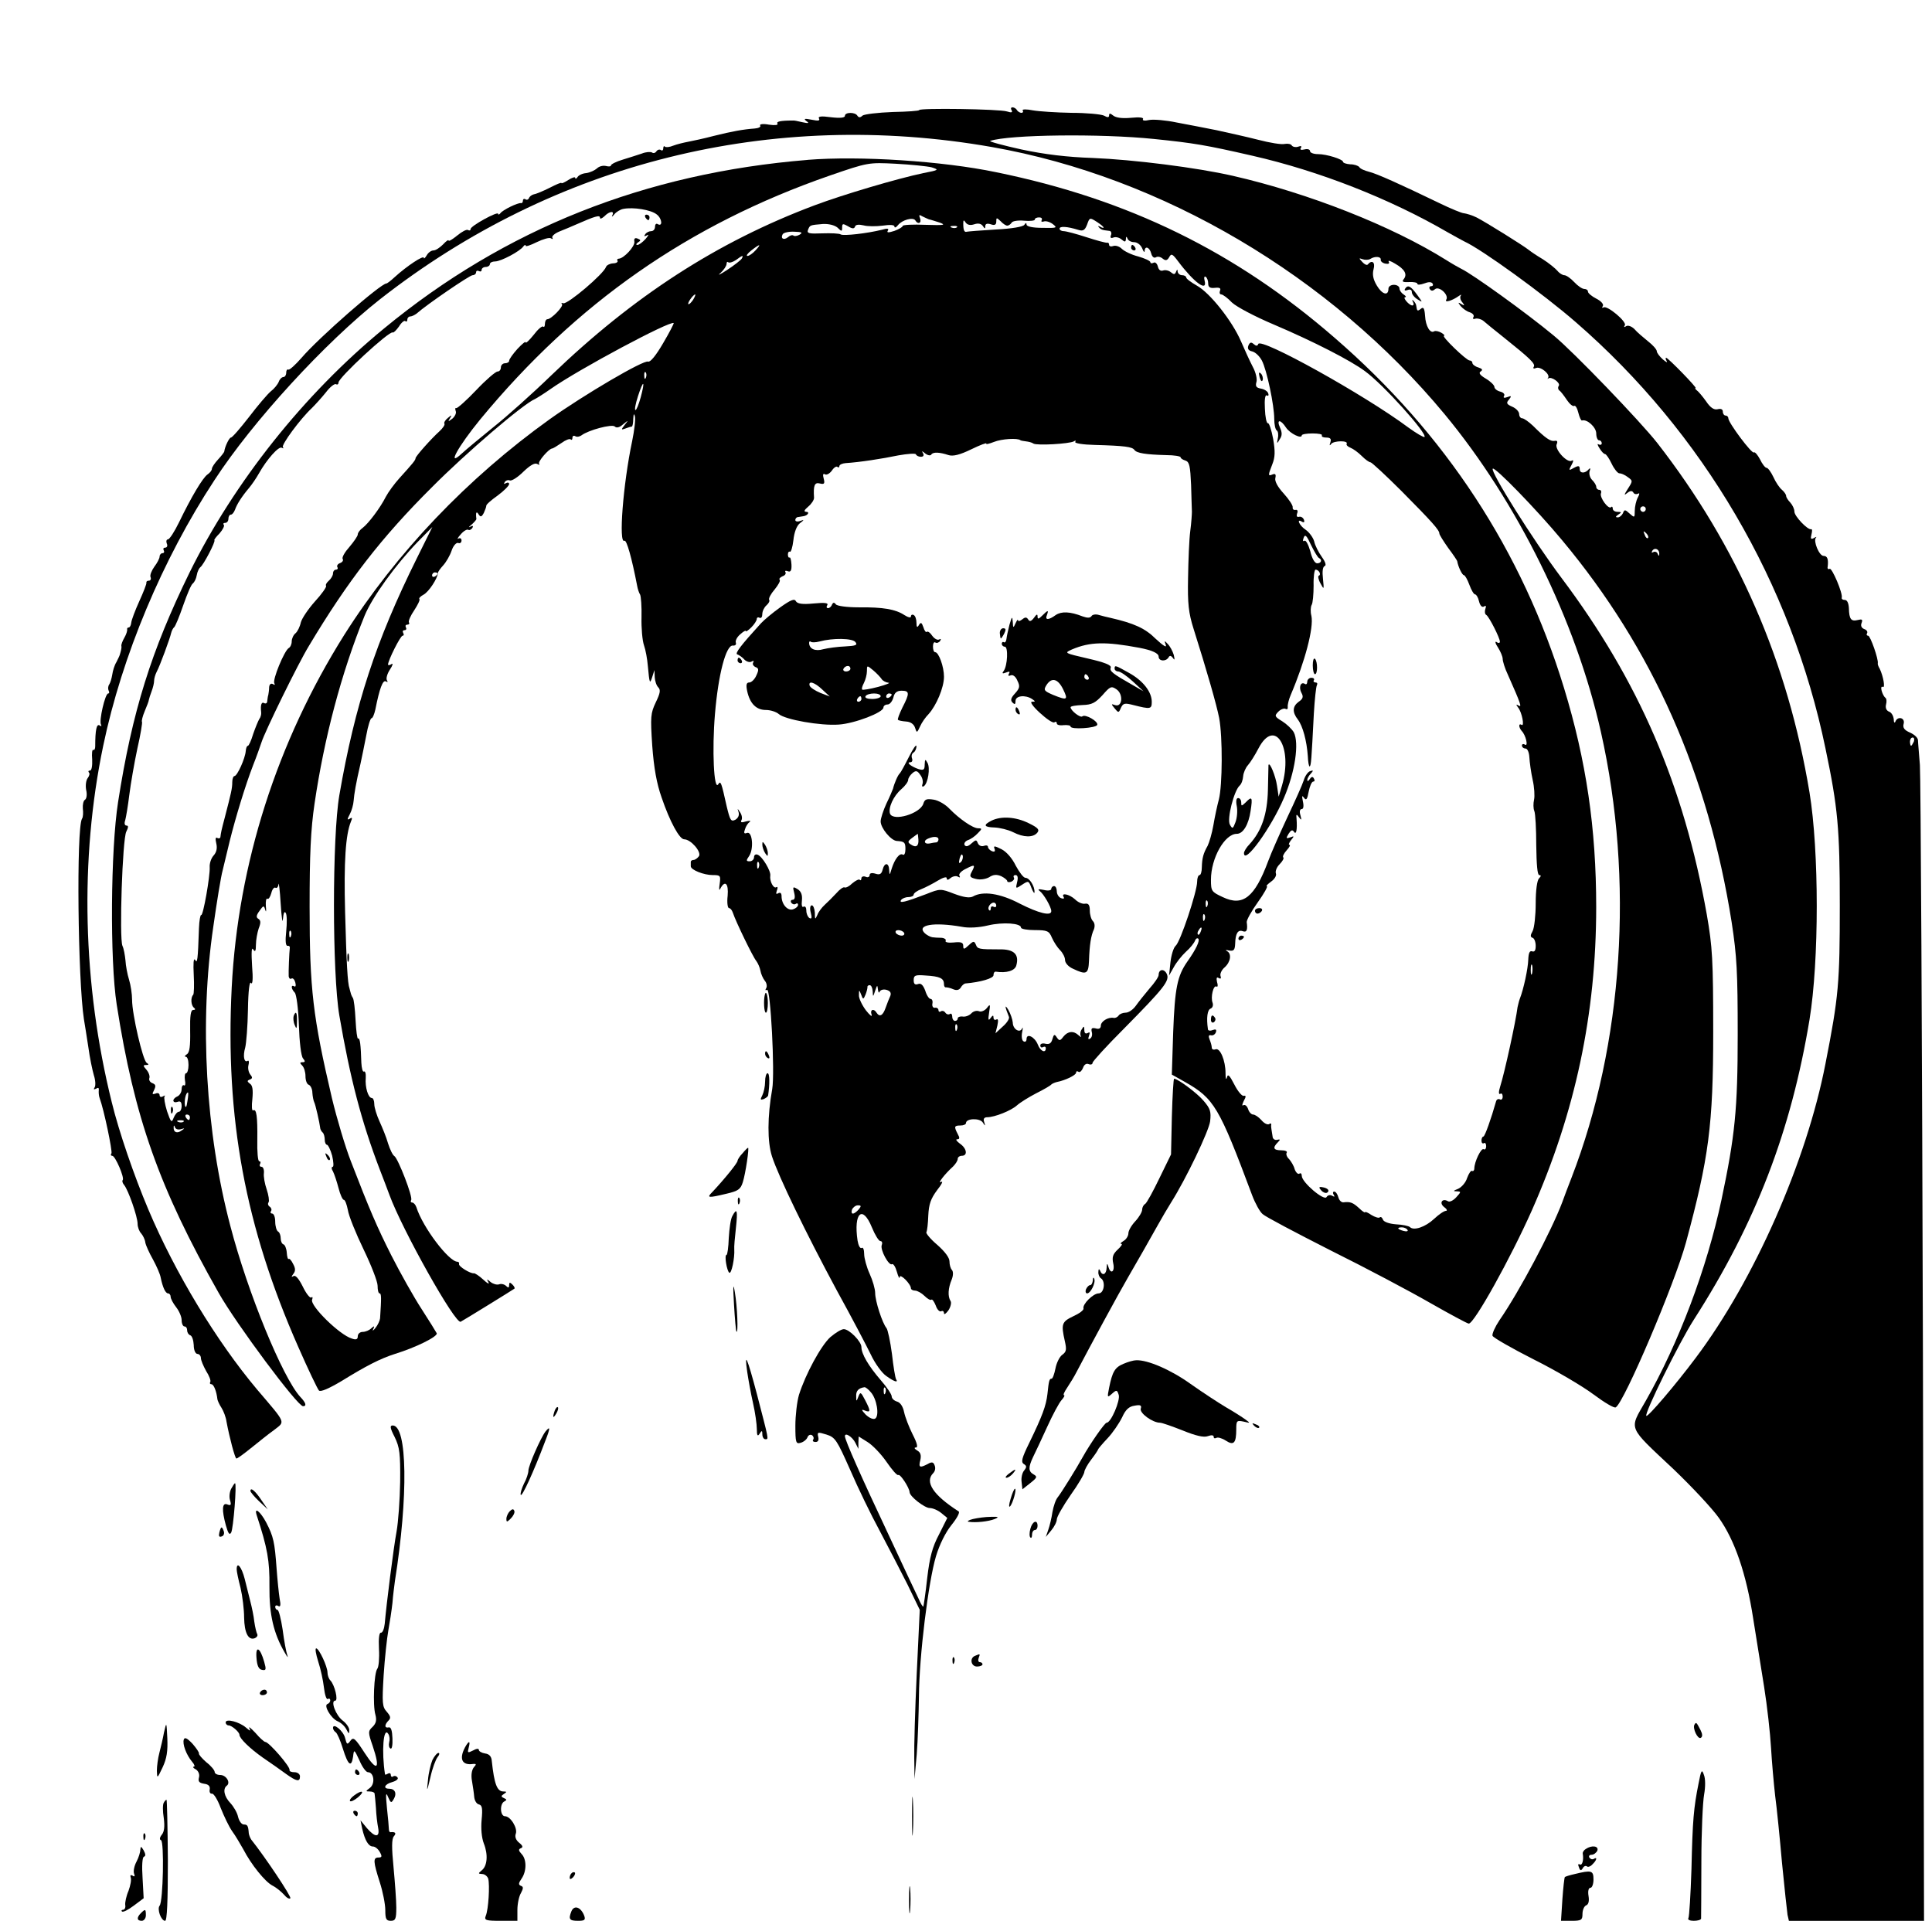 <?xml version="1.0" standalone="no"?>
<!DOCTYPE svg PUBLIC "-//W3C//DTD SVG 20010904//EN"
 "http://www.w3.org/TR/2001/REC-SVG-20010904/DTD/svg10.dtd">
<svg version="1.0" xmlns="http://www.w3.org/2000/svg"
 width="702pt" height="698pt" viewBox="0 0 702 698"
 preserveAspectRatio="xMidYMid meet">

<g transform="translate(0,698) scale(0.1,-0.1)"
fill="#000000" stroke="none">
<path d="M3340 6580 c0 -3 -43 -6 -96 -7 -54 -2 -103 -8 -110 -13 -8 -8 -14
-8 -19 0 -8 13 -45 13 -45 -1 0 -7 -17 -9 -51 -5 -36 5 -48 3 -43 -5 4 -8 -3
-9 -27 -4 -26 5 -30 4 -19 -5 12 -8 8 -9 -15 -4 -16 4 -32 7 -35 6 -45 0 -60
-4 -55 -11 3 -6 -9 -7 -31 -4 -21 4 -35 2 -32 -3 4 -5 -6 -10 -20 -11 -41 -3
-81 -10 -149 -27 -34 -9 -76 -18 -92 -21 -16 -3 -41 -9 -54 -14 -14 -6 -28 -7
-31 -4 -3 4 -6 1 -6 -6 0 -7 -4 -10 -9 -6 -5 3 -12 1 -16 -5 -4 -6 -11 -8 -16
-4 -6 3 -22 2 -37 -4 -15 -5 -46 -15 -69 -22 -24 -7 -43 -17 -43 -21 0 -4 -8
-5 -19 -2 -10 2 -24 -1 -32 -9 -8 -7 -25 -15 -39 -17 -14 -1 -28 -8 -32 -15
-4 -6 -8 -7 -8 -2 0 4 -11 1 -25 -8 -14 -9 -25 -14 -25 -11 0 3 -19 -5 -42
-17 -24 -12 -50 -23 -58 -24 -8 -2 -16 -8 -18 -14 -2 -5 -8 -8 -13 -4 -5 3 -9
0 -9 -5 0 -6 -3 -10 -7 -9 -11 2 -67 -25 -75 -37 -4 -5 -8 -6 -8 -2 0 11 -100
-44 -100 -55 0 -5 -4 -7 -9 -4 -5 4 -23 -6 -40 -20 -17 -14 -31 -22 -31 -18 0
4 -9 -2 -20 -14 -12 -12 -27 -22 -35 -22 -8 0 -19 -8 -24 -17 -6 -10 -11 -15
-11 -10 0 11 -61 -29 -106 -70 -14 -13 -27 -23 -30 -23 -20 0 -245 -196 -309
-271 -22 -25 -43 -44 -47 -42 -5 2 -8 -3 -8 -11 0 -9 -5 -16 -10 -16 -6 0 -14
-8 -17 -17 -4 -10 -17 -26 -29 -35 -12 -10 -47 -51 -79 -93 -32 -41 -61 -75
-66 -75 -6 0 -22 -33 -24 -50 0 -3 -10 -16 -23 -30 -12 -13 -22 -28 -22 -33 0
-6 -7 -15 -16 -21 -18 -13 -59 -82 -103 -173 -17 -35 -35 -63 -41 -63 -5 0 -7
-7 -4 -15 4 -8 1 -15 -6 -15 -6 0 -8 -4 -5 -10 3 -5 1 -10 -4 -10 -6 0 -11 -6
-11 -12 0 -7 -9 -24 -19 -37 -10 -14 -17 -31 -14 -38 3 -7 0 -13 -6 -13 -6 0
-10 -3 -9 -7 1 -5 -11 -35 -26 -68 -15 -33 -28 -68 -29 -77 -1 -10 -5 -18 -9
-18 -4 0 -7 -3 -6 -7 1 -5 -3 -18 -10 -30 -7 -12 -12 -26 -11 -30 1 -4 0 -11
-1 -15 -1 -5 -3 -11 -4 -15 -1 -5 -7 -17 -13 -29 -7 -11 -13 -31 -15 -45 -2
-13 -7 -30 -11 -36 -5 -7 -5 -17 -2 -23 3 -5 2 -10 -2 -10 -11 0 -34 -100 -26
-113 3 -6 1 -7 -5 -3 -11 7 -16 -16 -16 -76 0 -9 -3 -15 -7 -13 -4 3 -6 -13
-4 -35 1 -23 -2 -40 -8 -40 -6 0 -7 -3 -4 -7 4 -3 2 -12 -4 -20 -6 -7 -9 -26
-6 -43 4 -16 2 -32 -4 -36 -6 -3 -9 -18 -8 -32 2 -15 1 -32 -3 -37 -21 -35
-15 -587 7 -729 3 -17 10 -62 16 -101 5 -38 15 -85 20 -102 6 -18 7 -38 3 -44
-5 -8 -3 -9 5 -5 8 5 11 3 10 -5 -1 -8 0 -21 3 -29 16 -43 47 -193 43 -201 -4
-5 -2 -9 3 -9 11 0 45 -80 38 -88 -3 -3 -1 -11 5 -18 15 -18 49 -115 49 -141
0 -12 6 -28 13 -35 6 -7 14 -22 15 -33 2 -11 15 -39 28 -62 13 -24 26 -53 28
-66 7 -34 17 -57 27 -57 5 0 9 -6 9 -12 0 -7 9 -24 20 -38 11 -14 20 -35 20
-47 0 -13 5 -23 10 -23 6 0 10 -6 10 -14 0 -8 5 -16 11 -18 7 -2 12 -18 13
-36 0 -18 6 -32 14 -32 6 0 12 -7 12 -15 0 -8 9 -29 19 -47 11 -17 18 -35 15
-40 -3 -4 -1 -8 4 -8 9 0 19 -27 22 -55 1 -5 7 -19 15 -31 7 -11 16 -34 18
-50 11 -59 31 -134 36 -134 4 0 27 17 53 38 25 20 62 50 83 65 42 33 47 21
-61 148 -147 175 -297 422 -395 654 -52 123 -107 283 -133 390 -106 427 -117
883 -31 1295 68 326 215 677 404 965 139 214 403 501 601 657 635 498 1423
694 2223 554 621 -109 1230 -469 1646 -971 265 -320 477 -750 568 -1155 121
-537 81 -1134 -107 -1620 -12 -30 -27 -71 -34 -90 -39 -103 -154 -321 -228
-428 -16 -24 -27 -49 -25 -56 3 -7 71 -46 150 -86 80 -40 177 -97 217 -127 39
-29 75 -51 81 -47 31 19 214 449 255 599 83 307 99 427 99 765 0 264 -3 309
-23 425 -84 473 -248 852 -529 1226 -102 136 -259 386 -249 396 7 8 159 -148
252 -260 329 -394 531 -850 616 -1388 19 -124 22 -182 22 -409 0 -272 -10
-368 -59 -600 -53 -249 -155 -520 -276 -732 -60 -105 -67 -88 101 -246 66 -63
140 -142 165 -177 58 -81 100 -203 125 -365 11 -69 29 -181 40 -250 11 -69 22
-168 25 -220 3 -52 10 -131 15 -175 6 -44 17 -154 25 -245 9 -91 18 -175 20
-188 l5 -22 246 0 245 0 -4 2062 c-3 1135 -8 2097 -11 2138 -3 41 -7 82 -7 90
0 9 -13 21 -29 28 -21 9 -27 18 -23 32 6 22 -22 29 -30 8 -3 -7 -6 -3 -6 8 -1
12 -8 25 -17 28 -10 4 -14 14 -11 26 3 11 2 22 -3 25 -4 3 -10 14 -13 25 -3
11 -1 17 4 14 10 -6 2 39 -11 66 -5 8 -8 17 -7 20 3 14 -27 100 -35 100 -5 0
-7 4 -4 9 3 5 -1 12 -10 15 -10 4 -14 12 -10 22 5 13 2 15 -14 11 -24 -6 -31
3 -32 43 -1 18 -6 30 -15 30 -7 0 -12 3 -11 8 5 15 -36 111 -44 105 -5 -3 -9
1 -7 8 3 27 -1 39 -15 39 -16 0 -38 54 -28 66 4 4 1 4 -7 -1 -11 -6 -13 -3 -9
13 3 12 3 20 -1 19 -12 -4 -61 47 -61 64 0 10 -7 24 -15 33 -8 8 -15 19 -15
24 0 5 -7 15 -15 22 -9 7 -23 28 -31 46 -9 19 -20 34 -25 34 -5 0 -16 14 -24
31 -9 17 -19 28 -22 25 -7 -7 -93 108 -93 124 0 5 -4 10 -10 10 -5 0 -10 6
-10 14 0 9 -7 12 -19 9 -13 -3 -26 5 -42 29 -13 18 -28 36 -34 40 -5 4 -7 8
-4 8 7 0 -100 110 -107 110 -3 0 -2 -6 2 -12 4 -7 -2 -4 -14 6 -12 11 -22 24
-22 30 0 6 -14 22 -32 36 -17 14 -40 33 -49 44 -10 10 -23 15 -30 11 -7 -5
-10 -4 -5 3 8 13 -64 73 -77 65 -6 -3 -7 -1 -3 5 4 6 -6 18 -24 27 -16 8 -30
20 -30 25 0 6 -6 10 -13 10 -8 0 -24 11 -37 25 -13 14 -29 25 -36 25 -6 0 -18
7 -25 16 -8 9 -31 28 -53 42 -22 13 -44 28 -50 33 -21 17 -161 104 -191 119
-16 8 -37 14 -45 15 -8 0 -49 17 -90 37 -141 68 -227 107 -256 114 -16 4 -32
11 -35 17 -4 5 -18 10 -33 10 -14 1 -26 5 -26 9 0 9 -59 28 -91 28 -16 0 -29
5 -29 11 0 6 -9 9 -20 6 -13 -3 -18 -1 -13 6 4 6 0 8 -10 4 -9 -3 -19 -1 -23
4 -3 6 -15 8 -26 6 -11 -3 -54 4 -96 15 -43 11 -111 26 -152 35 -41 8 -106 21
-145 28 -38 8 -83 12 -99 9 -17 -4 -26 -2 -23 3 4 6 -13 8 -43 5 -32 -3 -55 0
-65 8 -11 9 -15 9 -15 1 0 -8 -5 -9 -19 -1 -11 5 -64 10 -118 10 -54 1 -117 5
-140 9 -24 5 -40 4 -37 0 3 -5 1 -9 -5 -9 -5 0 -13 5 -16 10 -3 6 -11 10 -16
10 -6 0 -7 -5 -3 -11 4 -8 -1 -9 -17 -4 -27 9 -319 13 -319 5z m853 -105 c146
-15 188 -22 358 -61 241 -55 497 -155 709 -278 25 -14 52 -29 60 -33 64 -29
289 -192 406 -294 462 -401 783 -949 907 -1549 45 -215 52 -290 52 -570 0
-281 -4 -331 -52 -575 -69 -356 -259 -787 -472 -1070 -71 -95 -174 -216 -179
-210 -8 8 119 266 173 350 224 349 353 685 420 1090 35 214 35 612 0 825 -79
476 -262 896 -553 1270 -61 78 -306 333 -377 391 -100 83 -295 223 -335 242
-8 4 -33 18 -55 32 -198 124 -500 243 -775 306 -131 30 -361 59 -510 65 -92 3
-175 13 -259 31 -68 15 -119 29 -113 31 69 23 401 27 595 7z m824 -439 c-1 -5
6 -12 17 -14 11 -2 16 0 12 7 -4 6 7 3 23 -7 35 -20 46 -39 31 -57 -7 -9 -2
-11 20 -10 17 1 30 -2 30 -6 0 -5 11 -4 25 1 15 6 26 6 30 0 4 -6 1 -10 -5
-10 -6 0 -8 -5 -5 -10 5 -8 11 -8 19 -1 15 13 52 -21 41 -38 -7 -12 21 -4 45
13 8 6 12 6 8 2 -4 -5 -2 -16 5 -24 10 -13 9 -14 -3 -7 -13 8 -13 6 -2 -8 8
-9 22 -19 33 -22 11 -4 16 -11 13 -17 -4 -6 -1 -9 7 -6 7 2 20 -1 29 -8 8 -7
42 -35 75 -61 95 -76 115 -95 108 -106 -4 -6 0 -8 9 -4 17 6 52 -24 43 -36 -3
-4 -2 -5 1 -2 11 8 45 -16 38 -27 -4 -5 -3 -13 2 -17 5 -3 17 -19 27 -34 10
-15 22 -25 27 -22 4 3 11 -8 15 -25 4 -16 10 -29 13 -28 19 6 52 -25 52 -47 0
-14 5 -25 10 -25 6 0 10 -5 10 -11 0 -5 -5 -7 -11 -4 -6 4 -5 -2 3 -14 7 -12
16 -21 20 -21 4 0 15 -16 24 -35 9 -19 22 -35 28 -35 7 0 21 -6 31 -14 18 -13
18 -14 0 -42 -14 -22 -15 -26 -3 -16 11 9 18 10 23 2 3 -6 11 -7 17 -4 6 4 6
-1 -1 -14 -6 -11 -11 -33 -11 -48 0 -26 -1 -26 -19 -10 -16 15 -19 15 -24 1
-4 -8 -12 -15 -19 -15 -9 0 -8 3 2 10 13 8 12 10 -2 10 -10 0 -18 5 -18 12 0
6 -3 9 -6 5 -10 -9 -42 35 -37 50 3 7 0 13 -6 13 -6 0 -11 5 -11 11 0 6 -7 17
-15 25 -8 8 -12 22 -9 32 4 10 2 13 -3 7 -13 -16 -33 -16 -33 0 0 13 -4 14
-21 5 -19 -11 -20 -10 -9 10 8 15 8 20 1 16 -16 -10 -62 40 -55 59 5 11 2 15
-7 13 -15 -3 -34 10 -79 55 -16 15 -33 27 -39 27 -6 0 -11 7 -11 15 0 9 -11
21 -25 27 -21 9 -23 14 -12 26 10 13 9 15 -6 9 -11 -4 -16 -3 -12 4 4 6 -2 13
-14 16 -12 3 -21 11 -21 17 0 6 -14 20 -31 30 -22 13 -27 21 -19 26 9 6 6 10
-9 15 -11 3 -21 11 -21 16 0 5 -4 9 -10 9 -12 0 -105 90 -93 90 4 0 0 5 -10
11 -9 5 -21 8 -26 5 -14 -9 -31 18 -33 57 -2 27 -6 33 -15 25 -13 -10 -14 -9
-17 11 0 5 -5 13 -10 18 -5 5 -6 3 -2 -4 4 -7 3 -13 -2 -13 -12 0 -37 30 -26
30 5 0 2 5 -6 10 -8 5 -15 15 -15 22 0 7 -9 13 -20 13 -11 0 -20 -6 -20 -14 0
-28 -23 -21 -42 11 -14 23 -17 41 -12 60 7 25 -6 35 -21 17 -3 -4 -12 0 -20 9
-13 14 -13 15 1 10 9 -3 21 -3 28 1 17 11 40 9 38 -3z m963 -906 c0 -5 -4 -10
-10 -10 -5 0 -10 5 -10 10 0 6 5 10 10 10 6 0 10 -4 10 -10z m8 -105 c-3 -3
-9 2 -12 12 -6 14 -5 15 5 6 7 -7 10 -15 7 -18z m41 -58 c0 -9 -2 -8 -6 1 -2
6 -10 9 -15 6 -7 -4 -8 -2 -4 5 9 13 26 5 25 -12z m925 -682 c-4 -8 -8 -15
-10 -15 -2 0 -4 7 -4 15 0 8 4 15 10 15 5 0 7 -7 4 -15z"/>
<path d="M5105 5930 c-3 -6 1 -7 9 -4 10 4 16 1 16 -8 0 -7 9 -19 21 -26 19
-12 19 -12 -2 17 -24 33 -34 37 -44 21z"/>
<path d="M2935 6399 c-590 -48 -1100 -250 -1540 -613 -290 -238 -544 -558
-706 -886 -139 -284 -209 -506 -260 -835 -27 -172 -30 -574 -5 -735 64 -411
154 -666 371 -1049 64 -113 286 -411 306 -411 14 0 11 12 -10 34 -64 70 -191
379 -254 621 -90 341 -113 741 -62 1087 13 92 28 184 34 205 5 21 17 70 26
108 21 84 56 200 85 275 12 30 25 67 30 82 12 39 134 288 172 350 141 236 264
395 448 578 122 123 332 303 374 320 6 3 32 19 56 36 104 73 436 250 448 240
1 -2 -16 -35 -39 -74 -25 -43 -46 -69 -54 -66 -16 7 -232 -120 -357 -209 -300
-215 -559 -487 -747 -784 -245 -390 -386 -832 -409 -1281 -24 -475 49 -870
242 -1307 36 -82 70 -153 75 -158 6 -6 36 7 83 35 89 55 140 81 193 98 75 23
156 63 152 75 -3 6 -28 46 -55 88 -28 43 -77 130 -110 195 -51 101 -80 168
-147 342 -20 51 -51 155 -69 230 -69 295 -81 394 -81 695 0 188 4 281 18 375
35 238 97 474 182 683 28 68 113 185 192 267 l54 55 -57 -115 c-148 -299 -224
-530 -281 -860 -26 -151 -26 -647 0 -800 39 -227 80 -385 147 -560 12 -30 27
-71 35 -92 47 -128 240 -472 259 -461 15 8 190 116 195 120 3 2 -1 9 -7 15 -9
9 -12 9 -12 -2 0 -10 -3 -11 -11 -3 -6 6 -18 9 -25 6 -8 -3 -22 1 -31 8 -14
12 -16 12 -8 -1 4 -8 -4 -4 -19 10 -15 14 -31 24 -34 23 -12 -2 -57 25 -54 34
1 4 -1 8 -6 8 -31 0 -126 125 -149 198 -3 9 -10 17 -15 17 -5 0 -7 4 -4 9 7
11 -47 150 -61 160 -6 3 -16 24 -23 46 -6 22 -21 58 -31 80 -10 22 -19 50 -19
63 0 12 -4 22 -9 22 -13 0 -25 39 -22 73 1 16 -2 26 -7 23 -4 -2 -8 12 -9 32
-2 65 -5 92 -12 88 -3 -2 -7 28 -9 67 -2 39 -6 76 -10 81 -4 6 -7 14 -8 19 -1
4 -3 10 -4 15 -7 18 -11 91 -16 277 -5 185 2 282 21 329 6 14 5 17 -4 11 -10
-6 -10 -3 0 16 7 13 13 35 14 49 2 25 8 62 25 135 5 22 14 68 21 103 6 34 15
62 19 62 4 0 10 14 14 32 15 76 27 108 38 102 7 -4 8 -3 4 4 -4 6 1 24 11 39
10 15 12 24 6 20 -7 -5 -13 -5 -13 -2 0 15 45 105 53 105 5 0 5 5 2 10 -3 6
-1 10 5 10 6 0 8 5 5 10 -3 6 -1 10 5 10 6 0 9 4 6 8 -3 5 6 25 19 44 13 20
22 38 19 41 -3 3 4 10 15 16 19 10 51 59 52 78 0 5 9 17 19 28 11 12 25 36 31
54 6 18 17 30 24 28 6 -3 12 1 12 9 0 7 -5 10 -11 7 -6 -4 -3 3 8 15 10 12 22
19 27 17 4 -3 11 0 15 6 5 8 2 10 -7 5 -8 -4 -6 -1 4 7 10 9 18 18 18 21 -3
24 0 30 8 17 7 -11 11 -10 19 5 5 11 9 22 9 26 -1 4 17 20 41 37 23 17 42 36
42 42 0 5 -5 7 -12 3 -7 -4 -8 -3 -4 4 4 6 12 9 19 6 7 -2 29 12 49 32 24 23
41 33 50 28 7 -4 10 -4 7 0 -7 7 36 56 47 56 3 0 18 9 34 20 15 11 30 17 34
13 3 -3 6 -1 6 6 0 7 5 9 10 6 6 -4 16 -2 23 3 25 19 111 42 121 32 6 -6 17
-4 30 8 20 16 20 16 6 -2 -14 -18 -13 -19 3 -13 10 4 21 7 23 7 2 0 5 12 5 28
1 18 3 21 6 9 3 -10 -2 -51 -10 -90 -33 -156 -50 -376 -28 -362 8 4 27 -64 46
-163 2 -12 7 -27 11 -33 3 -6 6 -43 5 -82 -1 -39 3 -85 9 -102 6 -17 12 -50
14 -75 6 -64 7 -68 16 -40 l8 25 1 -26 c1 -14 6 -30 13 -37 9 -9 7 -21 -9 -54
-19 -40 -20 -52 -13 -158 6 -81 16 -137 34 -188 30 -88 65 -152 82 -152 24 0
63 -45 54 -61 -5 -7 -14 -14 -20 -14 -5 0 -10 -3 -10 -7 0 -5 0 -12 0 -16 0
-13 47 -32 80 -32 28 0 29 -2 25 -32 -3 -19 -2 -26 2 -18 17 33 31 20 27 -25
-3 -25 0 -45 5 -45 5 0 11 -8 14 -17 10 -31 73 -161 85 -175 6 -8 13 -24 15
-35 2 -12 9 -28 16 -37 7 -8 9 -21 5 -27 -4 -7 -3 -9 3 -6 13 8 29 -301 19
-360 -18 -101 -18 -192 -1 -245 24 -74 125 -282 236 -488 53 -96 108 -201 123
-232 15 -32 40 -67 56 -78 29 -21 45 -26 36 -12 -3 5 -10 46 -15 92 -6 45 -15
88 -20 94 -15 18 -41 98 -41 127 0 15 -9 46 -20 70 -11 24 -20 57 -20 72 0 16
-4 26 -9 22 -6 -3 -12 9 -15 27 -15 101 18 131 52 48 11 -27 25 -50 31 -50 6
0 8 -7 5 -14 -7 -17 26 -77 37 -70 5 3 13 -10 18 -28 5 -18 10 -27 10 -19 1
15 41 -25 41 -41 0 -4 7 -8 15 -8 8 0 24 -9 34 -19 11 -11 22 -17 25 -14 3 3
10 -6 16 -21 5 -15 14 -24 20 -21 5 3 10 0 10 -7 0 -7 7 -2 16 10 8 12 12 28
8 34 -11 17 -9 47 4 78 6 15 6 29 1 35 -5 5 -9 19 -9 31 0 14 -17 36 -44 60
-25 21 -42 42 -40 46 3 5 6 32 7 61 2 41 9 61 32 92 17 21 23 35 15 30 -16 -9
12 28 43 56 9 9 17 21 17 28 0 6 7 11 15 11 22 0 18 27 -7 44 -12 9 -17 16
-10 16 9 0 10 5 2 19 -14 27 -13 31 10 31 11 0 20 4 20 9 0 17 50 19 61 2 9
-14 10 -14 5 2 -4 11 0 17 11 17 27 0 87 24 108 43 11 10 43 30 70 44 28 14
52 28 55 32 3 3 12 7 20 9 31 6 70 25 70 34 0 5 4 7 9 3 5 -3 12 4 16 14 4 12
12 18 21 14 7 -3 14 -1 14 5 0 5 51 61 113 123 148 150 169 176 156 201 -10
19 -29 16 -29 -5 0 -7 -15 -29 -33 -49 -17 -20 -40 -49 -50 -63 -10 -14 -26
-25 -37 -25 -10 0 -22 -5 -25 -10 -4 -6 -12 -10 -18 -9 -21 4 -47 -13 -47 -28
0 -10 -7 -14 -19 -10 -14 3 -17 0 -14 -13 3 -10 0 -21 -6 -24 -7 -5 -8 -1 -4
10 4 12 3 15 -5 10 -8 -4 -12 0 -12 11 0 15 -2 15 -9 3 -6 -8 -7 -19 -4 -25 3
-5 0 -4 -8 3 -18 17 -39 15 -55 -5 -12 -16 -15 -16 -24 -3 -8 13 -11 12 -16
-6 -4 -15 -11 -20 -25 -17 -11 3 -19 0 -19 -6 0 -7 5 -9 10 -6 6 3 10 1 10 -4
0 -20 -20 -11 -29 13 -11 28 -41 43 -41 20 0 -8 -5 -12 -11 -8 -6 3 -8 18 -5
33 3 14 3 21 0 14 -8 -19 -34 -3 -34 21 -1 11 -8 32 -16 46 -14 23 -13 12 2
-25 3 -6 -7 -22 -22 -35 l-27 -25 7 28 c4 19 3 26 -4 22 -5 -3 -10 0 -10 7 0
10 -3 9 -11 -2 -8 -11 -9 -6 -5 20 5 31 4 33 -8 17 -7 -9 -20 -15 -28 -12 -9
4 -22 0 -29 -8 -8 -8 -22 -13 -32 -11 -9 1 -17 -2 -17 -7 0 -5 -4 -9 -10 -9
-5 0 -10 7 -10 16 0 8 -4 13 -9 9 -5 -3 -12 -1 -16 5 -4 6 -11 8 -16 5 -5 -4
-9 -1 -9 4 0 6 -6 10 -12 9 -7 -2 -12 5 -10 15 2 9 -1 17 -7 17 -5 0 -14 13
-19 30 -8 21 -16 28 -26 24 -11 -4 -16 0 -16 14 0 18 6 20 44 17 51 -3 66 -10
66 -31 0 -8 3 -13 8 -12 4 0 15 -2 26 -7 12 -5 21 -3 27 6 4 8 12 14 16 15 58
5 103 19 103 30 0 8 3 13 8 13 39 -6 70 3 75 23 11 40 -9 59 -61 58 -75 0 -80
1 -86 17 -6 14 -9 14 -26 -2 -17 -16 -20 -16 -20 -2 0 12 -8 15 -35 12 -19 -2
-32 1 -29 6 3 5 -4 10 -15 11 -12 0 -27 1 -33 2 -7 1 -19 7 -27 14 -33 31 31
42 134 24 24 -5 62 -3 95 5 55 13 120 8 120 -8 0 -5 23 -9 50 -9 45 0 52 -3
62 -27 7 -16 20 -36 30 -46 10 -10 18 -26 18 -36 0 -10 12 -24 28 -31 50 -24
57 -20 59 29 2 57 7 91 18 114 4 11 3 23 -4 30 -6 6 -11 23 -11 38 0 20 -5 27
-17 25 -10 -2 -26 5 -37 16 -21 19 -52 25 -41 8 3 -6 -1 -7 -9 -4 -9 3 -16 15
-16 25 0 10 -4 19 -10 19 -5 0 -10 -5 -10 -10 0 -6 -12 -8 -27 -4 -19 4 -24 3
-15 -4 14 -10 42 -58 42 -73 0 -19 -45 -8 -114 27 -72 38 -135 47 -171 26 -12
-6 -33 -3 -68 10 -49 19 -51 19 -101 -1 -76 -29 -100 -35 -92 -22 4 6 16 11
27 11 10 0 19 4 19 9 0 5 12 14 28 20 15 6 42 20 60 31 18 11 32 15 32 9 0 -8
5 -8 15 1 8 6 20 8 26 4 7 -4 9 -3 5 4 -3 6 7 17 24 25 33 17 35 15 20 -13 -8
-15 -5 -19 16 -24 15 -4 35 -1 48 6 15 10 27 11 44 4 12 -6 22 -14 22 -18 0
-4 7 -5 15 -2 8 4 12 10 9 15 -3 5 0 9 6 9 8 0 10 -9 6 -25 -6 -25 -6 -26 18
-10 23 15 24 15 34 -12 6 -15 11 -22 11 -15 1 21 -18 52 -33 52 -7 0 -22 20
-35 44 -13 27 -34 51 -52 60 -26 13 -30 13 -25 1 3 -9 0 -12 -10 -8 -7 3 -14
10 -14 15 0 6 -7 7 -15 4 -9 -3 -18 1 -22 10 -5 13 -7 13 -23 -1 -12 -11 -20
-13 -25 -6 -3 6 2 14 12 18 10 3 26 14 36 25 16 16 16 18 1 18 -19 0 -68 34
-104 71 -14 15 -39 30 -57 33 -26 4 -33 2 -38 -15 -12 -36 -109 -65 -121 -36
-7 21 12 64 41 89 14 12 25 27 25 34 0 6 7 17 15 24 13 11 18 10 29 -6 8 -10
11 -25 8 -33 -3 -8 -1 -12 5 -8 15 10 24 67 13 85 -8 15 -9 13 -10 -6 0 -20
-4 -22 -22 -17 -27 9 -47 25 -30 25 6 0 9 6 6 14 -3 8 -1 17 5 21 6 3 11 14
11 23 0 9 -12 -8 -27 -38 -15 -30 -30 -57 -33 -60 -7 -5 -21 -38 -25 -56 -2
-5 -12 -30 -24 -54 -11 -24 -21 -54 -21 -65 0 -24 37 -69 58 -71 29 -2 32 -5
32 -30 0 -14 -4 -23 -9 -20 -12 8 -30 -16 -41 -51 -7 -24 -8 -25 -9 -5 -1 28
-17 29 -24 1 -4 -16 -11 -19 -26 -14 -13 4 -21 2 -21 -5 0 -7 -7 -10 -15 -6
-8 3 -15 0 -15 -6 0 -6 -3 -9 -6 -5 -3 3 -15 -3 -27 -13 -11 -11 -23 -17 -28
-15 -4 3 -18 -7 -30 -21 -13 -14 -32 -33 -42 -42 -11 -10 -23 -26 -27 -37 -8
-18 -9 -17 -9 8 -1 15 -6 27 -11 27 -6 0 -8 -11 -4 -26 5 -19 4 -25 -5 -20 -6
4 -11 16 -11 27 0 11 -4 17 -10 14 -6 -4 -8 6 -6 23 2 20 -3 33 -16 41 -17 10
-18 9 -12 -14 4 -16 2 -25 -6 -25 -6 0 -8 -5 -5 -10 4 -6 11 -8 16 -5 5 4 9 2
9 -3 0 -6 -8 -13 -17 -16 -20 -8 -43 17 -43 47 0 11 -4 15 -12 11 -8 -5 -9 -2
-5 10 4 9 3 15 -2 12 -10 -7 -25 22 -22 42 3 16 -29 70 -46 76 -7 3 -13 -1
-13 -9 0 -8 -7 -15 -16 -15 -13 0 -13 3 -2 19 18 26 12 92 -8 84 -10 -4 -12 0
-7 13 3 11 11 23 17 27 6 5 0 5 -13 2 -16 -5 -21 -4 -17 4 4 6 2 19 -4 28 -11
17 -11 17 -6 1 3 -11 -2 -21 -12 -27 -16 -8 -19 -2 -31 47 -20 90 -22 96 -31
82 -16 -26 -23 126 -12 255 12 144 40 251 65 249 9 -1 13 4 11 10 -3 7 4 21
16 31 11 10 20 15 20 12 0 -4 9 2 20 13 11 11 20 25 20 31 0 5 5 7 10 4 6 -3
10 3 10 13 0 11 7 25 15 32 8 7 13 16 10 20 -3 5 6 22 20 38 13 16 22 32 18
35 -3 4 2 9 11 13 9 3 13 10 10 15 -3 5 1 6 9 3 10 -4 14 3 13 24 -1 17 -4 28
-7 26 -3 -2 -6 3 -6 11 0 8 4 12 7 10 4 -3 10 16 13 42 3 29 12 52 23 61 17
13 17 14 2 9 -10 -4 -18 -2 -18 3 0 6 5 11 10 11 6 1 14 2 19 3 16 2 25 16 10
16 -9 1 -7 6 8 19 12 10 21 24 21 32 -3 45 2 57 21 52 16 -4 19 -1 14 18 -4
14 -2 20 5 15 6 -3 17 3 25 14 7 11 17 17 20 13 4 -3 7 -2 7 3 0 5 10 10 23
11 50 3 134 16 191 28 34 6 63 8 64 4 2 -5 10 -9 18 -9 10 0 12 5 8 13 -6 9
-4 9 8 -1 9 -7 19 -9 22 -4 6 10 30 9 63 -2 16 -5 41 1 82 21 33 16 57 25 55
21 -3 -4 10 -1 28 6 27 11 86 15 96 6 1 -1 10 -3 20 -4 9 -1 22 -4 27 -8 13
-8 131 -1 147 8 6 4 9 3 5 -2 -3 -5 28 -10 71 -11 110 -3 136 -7 144 -18 8
-12 42 -17 116 -19 28 0 52 -4 52 -8 0 -4 8 -9 18 -12 14 -5 17 -20 20 -88 1
-46 3 -90 3 -98 0 -8 -2 -40 -6 -70 -4 -30 -7 -107 -8 -170 -2 -94 2 -128 20
-185 49 -155 83 -274 93 -324 13 -70 12 -245 -1 -296 -6 -22 -15 -64 -20 -94
-5 -29 -15 -63 -21 -75 -16 -28 -20 -45 -21 -78 0 -16 -4 -28 -8 -28 -5 0 -9
-11 -9 -24 0 -36 -61 -219 -78 -233 -8 -7 -16 -34 -19 -60 l-5 -48 17 30 c9
17 29 42 44 56 16 14 30 32 33 40 3 8 8 11 12 8 7 -7 -8 -39 -40 -84 -36 -52
-45 -95 -51 -255 l-5 -155 48 -27 c106 -60 124 -91 244 -412 11 -29 28 -60 38
-68 9 -9 121 -68 247 -132 127 -63 289 -149 362 -191 72 -41 135 -75 140 -75
20 0 152 238 229 411 158 357 234 714 234 1103 0 285 -36 531 -117 796 -152
498 -431 924 -833 1272 -360 313 -750 504 -1230 602 -196 41 -497 60 -685 45z
m450 -27 c28 -9 27 -10 -30 -21 -95 -20 -291 -78 -395 -117 -354 -133 -658
-330 -957 -618 -67 -65 -162 -150 -210 -188 -48 -39 -100 -82 -115 -96 -57
-53 -14 25 67 124 349 423 757 708 1270 886 139 48 141 48 240 43 55 -3 114
-9 130 -13z m-999 -171 c20 -15 23 -47 3 -35 -5 3 -9 -2 -9 -10 0 -9 -6 -16
-14 -16 -8 0 -18 -5 -22 -12 -5 -7 -3 -8 7 -3 8 5 5 -1 -5 -13 -11 -12 -24
-22 -30 -22 -6 0 -5 4 2 9 11 7 11 9 -1 14 -10 4 -14 0 -12 -11 3 -17 -39 -62
-57 -62 -5 0 -7 -4 -4 -8 2 -4 -5 -9 -17 -9 -12 -1 -23 -7 -25 -13 -9 -26
-139 -136 -155 -132 -7 2 -9 1 -5 -3 7 -8 -39 -55 -53 -55 -5 0 -9 -8 -9 -17
0 -9 -3 -13 -6 -10 -4 4 -20 -10 -35 -30 -16 -20 -29 -32 -29 -27 0 5 -13 -6
-30 -24 -16 -18 -30 -37 -30 -43 0 -5 -7 -9 -15 -9 -8 0 -15 -7 -15 -15 0 -8
-5 -15 -12 -15 -7 0 -42 -30 -77 -67 -36 -38 -69 -67 -73 -66 -4 2 -5 -3 -2
-11 3 -7 -3 -19 -12 -27 -16 -12 -17 -12 -9 1 8 13 6 13 -8 1 -9 -7 -15 -17
-12 -21 2 -4 -6 -16 -18 -27 -30 -27 -87 -91 -87 -98 0 -7 -11 -20 -59 -73
-18 -20 -40 -50 -49 -67 -20 -40 -63 -97 -84 -113 -10 -7 -18 -18 -18 -24 0
-6 -14 -26 -30 -45 -17 -19 -28 -38 -25 -44 4 -5 -1 -12 -9 -15 -9 -3 -13 -10
-10 -15 3 -5 0 -9 -5 -9 -6 0 -11 -6 -11 -14 0 -7 -7 -19 -15 -26 -8 -7 -13
-15 -10 -19 2 -4 -16 -30 -41 -57 -24 -27 -47 -61 -51 -76 -3 -15 -12 -33 -19
-39 -8 -6 -14 -20 -14 -30 0 -10 -5 -21 -11 -24 -16 -10 -60 -116 -52 -128 3
-6 1 -7 -5 -3 -7 4 -13 0 -14 -11 0 -10 -2 -22 -3 -28 -2 -5 -3 -16 -4 -23 0
-7 -5 -10 -11 -7 -10 6 -14 -7 -11 -33 1 -8 -2 -19 -7 -25 -4 -7 -14 -31 -22
-54 -7 -24 -16 -43 -19 -43 -4 0 -7 -8 -8 -19 -2 -27 -31 -91 -41 -91 -4 0 -8
-10 -8 -22 0 -23 -4 -39 -27 -128 -13 -49 -14 -55 -16 -71 0 -5 -6 -7 -11 -4
-7 4 -8 -3 -4 -20 4 -17 1 -32 -10 -44 -9 -10 -15 -29 -14 -42 2 -31 -24 -179
-31 -174 -3 1 -7 -20 -8 -48 -4 -119 -6 -129 -14 -115 -6 8 -7 -14 -5 -54 2
-37 1 -70 -2 -73 -10 -10 -8 -39 3 -47 6 -5 5 -8 -3 -8 -9 0 -12 -21 -11 -76
1 -55 -2 -79 -12 -85 -8 -5 -9 -9 -4 -9 6 0 10 -13 10 -30 0 -16 -4 -30 -9
-30 -4 0 -6 -11 -4 -25 3 -13 1 -22 -3 -19 -5 3 -9 -4 -9 -14 0 -11 -7 -22
-15 -26 -8 -3 -15 -10 -15 -15 0 -6 7 -8 15 -5 10 4 15 0 15 -15 0 -12 -5 -21
-10 -21 -6 0 -14 -10 -19 -22 -7 -19 -10 -17 -24 24 -8 26 -12 50 -9 54 4 4 1
4 -6 0 -6 -4 -12 -2 -12 4 0 7 -7 10 -15 6 -12 -4 -13 -2 -5 13 7 15 6 20 -6
25 -9 3 -14 12 -11 19 2 6 -2 20 -11 30 -12 14 -13 17 -1 17 10 0 11 2 2 8
-14 9 -53 176 -53 229 0 21 -5 54 -11 73 -6 19 -12 51 -13 70 -2 19 -6 43 -11
53 -12 28 0 389 14 415 8 16 8 22 1 22 -7 0 -9 8 -5 19 3 11 10 52 15 93 5 40
18 115 29 167 12 52 19 96 17 98 -2 3 2 20 10 39 8 19 15 37 15 41 1 5 5 18
10 31 5 13 9 30 9 38 0 8 4 22 9 32 12 22 49 123 53 142 2 8 7 18 11 21 4 3
19 39 33 80 14 40 29 76 35 79 5 4 12 17 14 30 2 13 9 26 13 29 11 7 57 95 51
98 -2 1 6 12 19 25 12 14 19 28 15 31 -3 4 -1 7 5 7 7 0 12 7 12 15 0 8 4 15
9 15 5 0 11 8 15 18 7 20 24 47 51 79 11 13 27 37 36 53 28 50 72 100 83 93 6
-3 8 -3 4 2 -7 8 64 104 105 142 12 12 35 37 51 57 15 20 32 33 37 30 5 -3 9
0 9 6 0 18 185 189 197 182 3 -2 13 8 23 22 9 15 20 23 23 19 4 -3 7 -1 7 5 0
7 5 12 10 12 6 0 16 5 23 10 41 36 194 140 204 140 7 0 13 5 13 11 0 5 5 7 10
4 6 -3 10 -1 10 4 0 6 7 11 15 11 8 0 15 5 15 10 0 6 9 10 19 10 21 0 91 37
103 55 4 5 8 7 8 2 0 -4 18 2 40 13 23 11 46 18 52 14 6 -4 8 -3 5 2 -3 6 9
16 26 23 18 7 46 19 62 26 66 29 85 35 85 24 0 -6 7 -3 16 5 18 19 38 21 29 4
-4 -7 0 -6 7 3 7 9 22 18 33 20 36 7 100 -3 121 -20z m989 -18 c6 -1 24 -7 40
-12 24 -9 14 -10 -52 -8 -46 2 -83 0 -83 -4 0 -4 -14 -12 -30 -18 -22 -7 -29
-7 -24 1 5 8 -2 9 -22 3 -52 -13 -139 -23 -149 -17 -5 4 -36 5 -67 4 -49 -2
-57 0 -52 13 7 17 6 17 54 21 21 1 42 -4 53 -13 15 -15 17 -15 17 1 0 14 3 14
21 4 16 -10 23 -10 26 -1 2 7 14 8 31 4 14 -4 45 -4 69 -1 27 4 43 3 43 -3 0
-6 6 -4 13 5 15 19 55 30 63 17 9 -16 24 -10 17 8 -5 12 -3 14 8 7 8 -4 19 -9
24 -11z m285 -23 c5 0 12 5 16 11 3 6 24 9 45 7 22 -2 39 0 39 4 0 5 7 8 16 8
8 0 12 -4 9 -10 -3 -5 0 -7 7 -5 8 3 22 -1 33 -9 18 -14 16 -15 -37 -14 -36 0
-58 5 -58 12 0 7 -3 7 -8 -1 -5 -7 -45 -14 -104 -17 -53 -3 -100 -7 -105 -8
-9 -3 -13 5 -13 30 0 13 2 14 9 3 6 -8 16 -11 31 -6 15 5 25 2 31 -6 7 -11 9
-11 9 -1 0 9 7 11 20 7 14 -5 20 -2 20 10 0 15 1 15 16 1 8 -9 19 -16 24 -16z
m350 -7 c0 -2 -6 -1 -12 3 -8 4 -10 3 -5 -2 8 -9 12 -10 38 -13 6 0 9 -8 6
-15 -4 -10 -1 -13 9 -9 8 3 21 0 29 -7 12 -10 15 -10 16 1 0 10 2 11 6 2 2 -7
13 -13 24 -13 11 0 24 -10 29 -22 5 -13 9 -17 9 -10 1 20 18 14 24 -9 3 -12
10 -18 17 -14 6 4 17 2 25 -5 10 -8 16 -7 23 5 8 15 12 13 33 -15 57 -76 107
-113 96 -70 -3 11 -1 18 4 14 5 -3 9 -14 9 -24 0 -13 6 -18 24 -16 17 2 23 -1
19 -10 -3 -8 -1 -14 5 -14 5 0 23 -13 38 -29 17 -16 83 -51 154 -81 141 -60
278 -130 330 -169 66 -48 227 -227 216 -239 -3 -2 -29 13 -58 34 -161 120
-538 329 -546 304 -3 -8 -8 -8 -17 0 -9 8 -14 6 -19 -6 -4 -11 0 -18 14 -21
12 -3 27 -18 35 -33 18 -34 45 -163 45 -212 0 -20 4 -39 9 -42 5 -3 7 -16 4
-29 -4 -20 -3 -21 7 -3 9 13 9 24 1 42 -14 31 2 31 22 0 15 -22 57 -42 57 -28
0 4 18 7 39 7 22 0 37 -3 34 -7 -2 -5 5 -8 16 -8 15 0 19 -5 15 -17 -4 -12 -3
-14 3 -6 9 12 64 13 56 0 -2 -4 4 -10 14 -14 10 -4 28 -17 41 -30 13 -13 27
-23 32 -23 4 0 55 -47 112 -104 111 -112 138 -142 138 -155 0 -4 15 -28 32
-52 18 -24 33 -46 33 -49 3 -19 18 -50 24 -50 4 0 13 -16 20 -35 7 -19 16 -35
21 -35 4 0 11 -11 14 -25 4 -16 11 -23 18 -19 7 5 9 2 5 -9 -3 -9 -2 -19 4
-22 10 -7 49 -83 49 -97 0 -5 -6 -6 -12 -1 -7 4 -5 -5 5 -20 9 -14 17 -33 17
-41 0 -9 8 -35 19 -58 48 -108 51 -119 39 -112 -10 6 -10 4 -2 -7 14 -17 24
-70 13 -63 -12 7 -11 -9 0 -22 15 -15 25 -58 12 -50 -6 4 -11 2 -11 -3 0 -6 6
-11 13 -11 7 0 13 -14 14 -32 1 -18 6 -55 12 -82 6 -26 8 -59 5 -72 -3 -13 -3
-32 1 -41 4 -10 7 -66 7 -125 1 -70 4 -108 11 -108 7 0 7 -4 -1 -12 -7 -7 -12
-43 -12 -91 0 -43 -5 -88 -11 -100 -9 -16 -9 -22 0 -25 6 -2 11 -15 11 -29 0
-17 -4 -23 -13 -20 -9 3 -13 -6 -14 -30 -1 -33 -17 -108 -31 -143 -3 -8 -6
-22 -8 -30 -6 -50 -47 -238 -63 -288 -6 -19 -6 -30 0 -27 5 4 9 -1 9 -10 0 -9
-5 -13 -10 -10 -6 3 -12 0 -14 -7 -18 -64 -41 -128 -46 -128 -4 0 -7 -7 -7
-15 0 -8 4 -12 9 -9 4 3 8 -2 8 -11 0 -9 -4 -14 -9 -11 -9 6 -34 -46 -34 -70
0 -7 -4 -11 -8 -9 -4 3 -12 -9 -18 -25 -5 -17 -20 -34 -33 -40 -18 -7 -19 -9
-5 -9 17 -1 16 -2 -2 -22 -11 -12 -24 -18 -30 -14 -20 12 -33 -6 -14 -21 10
-7 13 -14 7 -14 -7 0 -26 -13 -43 -29 -32 -30 -74 -44 -88 -30 -4 4 -27 9 -50
10 -26 2 -45 9 -48 17 -3 8 -8 12 -12 8 -3 -3 -17 1 -30 9 -13 9 -23 13 -23
10 0 -3 -10 3 -22 15 -22 20 -32 24 -56 21 -8 -1 -16 7 -19 18 -3 12 -10 21
-15 21 -5 0 -6 -5 -2 -12 5 -7 3 -8 -6 -3 -7 4 -16 2 -20 -5 -9 -15 -90 54
-90 77 0 8 -4 12 -9 8 -5 -3 -13 5 -17 17 -3 12 -13 28 -20 36 -8 7 -12 18 -9
23 4 5 -5 9 -19 9 -29 0 -33 9 -13 29 10 10 9 12 -3 9 -8 -2 -16 4 -16 12 -1
8 -3 20 -4 25 -1 6 -2 14 -1 18 1 5 -3 6 -8 2 -6 -3 -18 3 -28 15 -10 11 -23
20 -30 20 -6 0 -15 9 -18 20 -4 11 -11 17 -17 14 -6 -4 -5 2 1 15 9 16 9 21 0
19 -6 -2 -22 17 -34 41 -18 35 -24 40 -27 25 -3 -10 -5 -3 -5 16 0 47 -20 93
-36 87 -8 -3 -14 0 -14 6 0 7 -4 20 -8 30 -5 12 -3 17 5 15 7 -2 15 3 18 11 3
10 0 12 -12 8 -9 -4 -17 -2 -17 3 -6 42 -2 71 10 75 7 3 10 12 7 21 -8 20 3
66 14 59 5 -3 6 5 2 17 -3 14 -1 19 6 14 7 -4 10 -2 7 7 -3 7 3 22 15 32 22
20 26 50 8 59 -7 4 -4 5 8 2 17 -3 21 2 22 25 1 37 10 52 28 45 14 -5 18 5 14
33 -1 7 17 40 40 72 23 32 38 59 33 59 -4 0 3 7 15 16 13 9 21 22 18 30 -3 8
3 23 13 33 11 11 17 22 14 25 -4 3 2 15 12 26 10 11 15 20 10 20 -4 0 -1 8 6
17 12 15 12 16 -3 10 -15 -5 -16 -4 -6 13 9 14 14 16 20 7 8 -12 12 9 9 48 -2
17 0 18 9 5 9 -12 10 -11 5 8 -4 13 -2 22 5 22 6 0 8 11 4 28 -4 20 -3 23 4
13 8 -11 12 -6 17 22 4 20 11 37 17 37 5 0 6 5 2 11 -4 8 -9 7 -15 -2 -5 -8
-9 -9 -9 -3 0 5 6 16 13 23 10 11 9 13 -2 9 -8 -2 -19 -17 -24 -34 -5 -16 -32
-76 -59 -133 -27 -58 -59 -130 -70 -160 -49 -132 -92 -166 -165 -131 -41 19
-43 22 -43 63 0 79 50 167 94 167 23 0 43 34 50 83 8 51 5 55 -18 31 -15 -14
-16 -14 -16 0 0 9 -5 16 -11 16 -7 0 -9 -11 -5 -30 3 -17 1 -42 -5 -58 -9 -24
-11 -25 -20 -9 -12 20 15 124 35 142 7 6 12 21 13 34 1 13 9 31 17 40 9 10 26
37 39 62 59 112 126 4 85 -136 l-12 -40 -6 40 c-5 35 -27 89 -31 75 0 -3 -1
-43 -2 -90 -2 -89 -23 -150 -67 -198 -11 -11 -20 -26 -20 -32 0 -45 99 92 145
200 41 95 56 200 36 239 -7 12 -26 30 -42 40 -28 17 -29 20 -14 35 9 9 21 13
26 10 6 -3 9 0 8 7 -1 8 4 28 11 44 52 122 84 244 75 287 -4 15 -3 33 1 40 4
6 7 38 7 70 -1 32 3 58 7 58 12 0 22 -18 12 -22 -4 -1 -2 -14 6 -28 13 -24 13
-23 9 17 -3 26 -1 43 6 46 7 2 3 15 -10 33 -12 17 -25 42 -28 57 -4 14 -18 33
-31 42 -23 15 -35 43 -13 29 7 -4 10 -1 7 7 -3 8 -11 13 -18 11 -8 -2 -10 3
-7 12 4 9 1 15 -6 13 -7 -1 -11 3 -10 10 1 6 -13 28 -33 50 -22 24 -33 45 -30
56 3 13 0 17 -10 13 -17 -7 -17 -4 -1 37 10 25 11 46 3 92 -6 33 -15 59 -19
57 -5 -1 -10 23 -11 53 -2 33 1 52 7 48 5 -3 8 0 5 8 -3 8 -15 15 -27 17 -16
3 -20 8 -16 23 4 10 -2 36 -13 56 -11 21 -30 63 -43 93 -32 74 -112 175 -160
202 -21 12 -39 25 -39 30 0 4 -7 8 -15 8 -8 0 -15 6 -16 13 0 9 -2 9 -6 -1 -4
-10 -8 -10 -19 -1 -7 6 -20 9 -28 6 -9 -3 -16 2 -19 15 -3 11 -10 17 -16 13
-6 -3 -11 -2 -11 2 0 5 -20 14 -44 21 -24 6 -51 19 -60 28 -9 9 -23 13 -31 10
-8 -3 -15 -1 -15 4 0 6 -3 9 -7 8 -5 -1 -38 8 -75 20 -37 12 -74 22 -83 22 -8
0 -15 4 -15 9 0 10 28 8 67 -4 18 -6 25 -2 33 19 9 26 10 26 35 10 14 -9 25
-18 25 -21z m-533 1 c-3 -3 -12 -4 -19 -1 -8 3 -5 6 6 6 11 1 17 -2 13 -5z
m-572 -27 c-9 -5 -19 -6 -22 -3 -4 3 -12 1 -20 -6 -15 -12 -28 -5 -19 11 4 6
23 10 42 9 28 -1 32 -3 19 -11z m-160 -57 c-10 -11 -23 -20 -29 -20 -6 0 0 9
14 20 32 25 38 25 15 0z m-50 -30 c-3 -5 -27 -24 -53 -41 -26 -17 -37 -22 -24
-11 12 11 22 26 22 33 0 7 3 9 6 6 4 -3 16 0 28 8 24 18 29 19 21 5z m-177
-150 c-7 -10 -14 -17 -17 -15 -4 4 18 35 25 35 2 0 -1 -9 -8 -20z m-171 -282
c-3 -8 -6 -5 -6 6 -1 11 2 17 5 13 3 -3 4 -12 1 -19z m-19 -72 c-7 -25 -15
-46 -19 -46 -4 0 0 22 9 50 20 62 27 59 10 -4z m2465 -584 c12 -6 8 -19 -7
-19 -9 0 -19 18 -25 44 -7 24 -16 41 -21 38 -6 -4 -7 1 -3 11 5 14 11 8 27
-27 12 -24 24 -45 29 -47z m-3203 -56 c0 -3 -4 -8 -10 -11 -5 -3 -10 -1 -10 4
0 6 5 11 10 11 6 0 10 -2 10 -4z m1747 -966 c2 -24 -8 -32 -27 -19 -13 8 -12
12 4 24 11 8 20 15 21 15 0 0 1 -9 2 -20z m73 0 c0 -5 -3 -10 -7 -11 -5 0 -16
-2 -25 -4 -20 -4 -24 11 -5 18 21 9 37 7 37 -3z m82 -82 c-8 -8 -9 -4 -5 13 4
13 8 18 11 10 2 -7 -1 -18 -6 -23z m-735 -20 c-3 -8 -6 -5 -6 6 -1 11 2 17 5
13 3 -3 4 -12 1 -19z m-1729 -188 c2 21 5 30 10 23 5 -7 5 -37 2 -67 -4 -36
-2 -54 5 -53 5 1 9 -2 8 -8 -2 -15 -5 -88 -4 -103 1 -7 5 -11 10 -8 5 3 11 -3
14 -14 3 -11 1 -18 -4 -14 -13 7 -11 -10 2 -23 6 -6 13 -58 15 -118 2 -61 8
-113 15 -121 9 -11 8 -14 -2 -14 -10 0 -10 -3 -1 -12 7 -7 12 -24 12 -39 0
-15 5 -29 12 -31 7 -3 13 -16 13 -29 1 -14 4 -29 7 -35 4 -7 19 -72 22 -96 1
-3 4 -10 9 -14 4 -4 7 -16 7 -26 0 -10 4 -18 8 -18 4 0 13 -18 19 -40 5 -22 6
-40 2 -40 -5 0 -5 -8 1 -17 5 -10 14 -37 20 -60 6 -24 15 -43 19 -43 5 0 11
-17 15 -37 3 -21 29 -85 57 -143 28 -58 51 -117 51 -132 0 -16 3 -28 7 -28 7
0 7 -15 2 -91 -1 -8 -8 -24 -17 -35 -8 -10 -12 -12 -8 -4 6 12 4 13 -7 3 -7
-7 -21 -13 -31 -13 -10 0 -18 -7 -18 -16 0 -11 -6 -14 -22 -8 -44 13 -152 119
-144 141 3 8 2 12 -3 8 -5 -3 -19 15 -31 40 -14 28 -26 42 -33 38 -9 -5 -9 -3
-1 8 8 10 8 20 -1 36 -6 13 -14 21 -16 18 -3 -2 -6 8 -7 23 -1 15 -7 29 -12
30 -6 2 -10 12 -10 22 0 10 -4 22 -10 25 -5 3 -10 19 -10 36 0 16 -5 29 -11
29 -5 0 -8 4 -4 9 3 5 1 12 -5 16 -6 4 -8 11 -4 16 3 5 0 26 -7 47 -7 20 -12
47 -10 60 1 12 -3 22 -9 22 -6 0 -8 5 -5 10 3 6 2 10 -3 10 -5 0 -8 35 -7 78
1 85 -3 114 -15 107 -5 -3 -6 16 -3 41 3 33 1 50 -9 56 -10 8 -11 11 0 15 10
4 10 8 1 19 -6 8 -9 23 -6 34 3 11 1 18 -3 15 -13 -8 -18 17 -9 48 4 16 9 78
10 138 1 70 6 105 11 97 6 -8 8 15 4 62 -3 49 -2 70 4 60 7 -11 10 -7 10 17 0
17 5 44 10 59 8 20 8 29 -1 35 -9 5 -8 13 4 29 14 20 16 21 21 3 3 -10 4 -4 2
14 -1 18 1 30 6 27 4 -3 10 7 14 21 3 13 10 22 15 19 5 -3 10 3 11 13 1 10 5
-22 8 -72 3 -49 7 -74 8 -55z m3359 48 c-3 -8 -6 -5 -6 6 -1 11 2 17 5 13 3
-3 4 -12 1 -19z m-767 1 c0 -5 -4 -7 -10 -4 -5 3 -10 1 -10 -6 0 -7 -3 -10 -6
-6 -8 7 4 27 17 27 5 0 9 -5 9 -11z m757 -51 c-3 -8 -6 -5 -6 6 -1 11 2 17 5
13 3 -3 4 -12 1 -19z m-14 -43 c-3 -9 -8 -14 -10 -11 -3 3 -2 9 2 15 9 16 15
13 8 -4z m-3306 -17 c-3 -8 -6 -5 -6 6 -1 11 2 17 5 13 3 -3 4 -12 1 -19z
m2228 12 c3 -5 -1 -10 -9 -10 -8 0 -18 5 -21 10 -3 6 1 10 9 10 8 0 18 -4 21
-10z m2282 -147 c-3 -10 -5 -4 -5 12 0 17 2 24 5 18 2 -7 2 -21 0 -30z m-2396
-65 c1 -22 1 -22 9 2 7 21 8 22 10 5 1 -11 4 -15 6 -9 3 7 14 10 25 7 14 -4
18 -11 14 -22 -4 -9 -12 -28 -17 -43 -10 -29 -22 -35 -33 -18 -10 17 -25 11
-18 -7 3 -10 -6 -3 -21 16 -14 19 -26 44 -25 55 0 20 1 20 8 2 7 -19 8 -19 16
0 4 10 7 22 7 27 -1 4 3 7 8 7 6 0 10 -10 11 -22z m306 -140 c-3 -8 -6 -5 -6
6 -1 11 2 17 5 13 3 -3 4 -12 1 -19z m-2796 -260 c-3 -21 -6 -26 -9 -15 -3 17
3 47 11 47 2 0 1 -15 -2 -32z m9 -58 c0 -5 -2 -10 -4 -10 -3 0 -8 5 -11 10 -3
6 -1 10 4 10 6 0 11 -4 11 -10z m-23 -16 c-3 -3 -12 -4 -19 -1 -8 3 -5 6 6 6
11 1 17 -2 13 -5z m-9 -27 c14 4 14 3 2 -5 -16 -12 -30 -7 -29 11 0 9 2 9 5 0
3 -7 13 -9 22 -6z m2462 -292 c-7 -8 -16 -15 -21 -15 -5 0 -6 7 -3 15 4 8 13
15 21 15 13 0 13 -3 3 -15z m1994 -74 c4 -5 -3 -7 -14 -4 -23 6 -26 13 -6 13
8 0 17 -4 20 -9z"/>
<path d="M2345 6190 c3 -5 8 -10 11 -10 2 0 4 5 4 10 0 6 -5 10 -11 10 -5 0
-7 -4 -4 -10z"/>
<path d="M621 2944 c0 -11 3 -14 6 -6 3 7 2 16 -1 19 -3 4 -6 -2 -5 -13z"/>
<path d="M4110 6080 c0 -5 5 -10 11 -10 5 0 7 5 4 10 -3 6 -8 10 -11 10 -2 0
-4 -4 -4 -10z"/>
<path d="M4577 5609 c4 -13 8 -18 11 -10 2 7 -1 18 -6 23 -8 8 -9 4 -5 -13z"/>
<path d="M4770 4562 c0 -18 4 -32 8 -32 10 0 10 46 0 56 -5 4 -8 -7 -8 -24z"/>
<path d="M4750 4503 c0 -8 -4 -12 -9 -8 -15 9 -23 -13 -12 -33 8 -14 5 -22
-10 -32 -23 -17 -24 -38 -3 -65 18 -24 32 -77 36 -132 1 -23 4 -40 7 -38 5 5
6 18 15 193 3 51 8 97 11 102 3 6 1 10 -5 10 -6 0 -9 4 -6 8 3 5 -1 9 -9 9 -8
0 -15 -7 -15 -14z"/>
<path d="M4560 3670 c0 -5 4 -10 9 -10 6 0 13 5 16 10 3 6 -1 10 -9 10 -9 0
-16 -4 -16 -10z"/>
<path d="M4500 3569 c0 -5 5 -7 10 -4 6 3 10 8 10 11 0 2 -4 4 -10 4 -5 0 -10
-5 -10 -11z"/>
<path d="M4400 3274 c0 -8 5 -12 10 -9 6 4 8 11 5 16 -9 14 -15 11 -15 -7z"/>
<path d="M4801 2654 c6 -7 16 -11 21 -8 11 7 3 17 -18 20 -12 2 -13 -1 -3 -12z"/>
<path d="M1067 3288 c-2 -7 -1 -22 4 -33 6 -16 8 -14 8 13 1 33 -4 41 -12 20z"/>
<path d="M1186 2777 c3 -10 9 -15 12 -12 3 3 0 11 -7 18 -10 9 -11 8 -5 -6z"/>
<path d="M2835 4773 c-28 -20 -59 -46 -70 -58 -73 -80 -96 -110 -86 -113 6 -2
18 -10 26 -19 8 -8 20 -11 26 -7 7 4 9 3 6 -3 -4 -6 0 -13 8 -17 12 -4 13 -10
3 -31 -6 -14 -18 -25 -25 -25 -11 0 -13 -8 -8 -32 10 -45 33 -68 68 -68 17 0
38 -7 47 -15 23 -20 151 -43 218 -38 58 4 162 44 162 62 0 6 7 11 15 11 8 0
17 11 21 25 4 18 13 25 30 25 29 0 30 -9 3 -61 -11 -23 -19 -43 -16 -45 2 -2
15 -5 30 -6 16 -1 28 -10 32 -23 6 -19 7 -19 18 5 6 14 20 34 31 45 28 31 56
96 56 136 0 36 -19 89 -32 89 -5 0 -8 9 -8 21 0 11 4 18 9 14 5 -3 13 0 17 6
4 7 3 9 -4 5 -6 -3 -17 3 -25 14 -7 11 -16 17 -19 14 -4 -3 -9 4 -13 17 -6 17
-9 19 -16 8 -6 -11 -9 -9 -9 8 0 12 -4 25 -10 28 -5 3 -10 1 -10 -5 0 -6 -10
-4 -24 5 -32 21 -77 29 -166 28 -43 0 -79 5 -83 11 -6 8 -10 7 -14 -1 -2 -7
-9 -13 -14 -13 -6 0 -7 5 -3 11 5 8 -9 10 -50 6 -41 -4 -58 -1 -64 8 -5 11
-19 5 -57 -22z m273 -126 c9 -11 2 -14 -37 -16 -27 -1 -63 -6 -79 -10 -30 -9
-52 1 -52 23 0 5 3 7 6 4 3 -3 17 -3 32 1 48 13 119 12 130 -2z m-18 -97 c0
-5 -7 -10 -16 -10 -8 0 -12 5 -9 10 3 6 10 10 16 10 5 0 9 -4 9 -10z m113 -37
c4 -7 16 -13 25 -14 9 0 -7 -7 -37 -15 -30 -8 -56 -12 -58 -10 -3 2 0 13 6 24
6 12 11 31 11 43 0 22 0 22 23 3 12 -10 26 -25 30 -31z m-215 -39 l27 -25 -34
13 c-19 8 -36 19 -39 26 -6 20 18 13 46 -14z m212 -24 c0 -5 -14 -10 -31 -10
-17 0 -28 4 -24 10 3 6 17 10 31 10 13 0 24 -4 24 -10z m40 6 c0 -3 -4 -8 -10
-11 -5 -3 -10 -1 -10 4 0 6 5 11 10 11 6 0 10 -2 10 -4z m-110 -16 c0 -5 -5
-10 -11 -10 -5 0 -7 5 -4 10 3 6 8 10 11 10 2 0 4 -4 4 -10z"/>
<path d="M3787 4743 c-13 -13 -17 -14 -17 -3 0 10 -4 8 -13 -5 -10 -13 -16
-15 -21 -6 -6 9 -11 9 -22 0 -8 -6 -14 -8 -15 -3 0 5 -4 0 -9 -11 -8 -18 -9
-18 -10 5 -2 22 -3 20 -12 -10 -5 -19 -10 -43 -11 -52 -1 -9 -5 -14 -9 -12 -4
3 -8 0 -8 -5 0 -6 5 -11 11 -11 13 0 10 -69 -4 -88 -7 -9 -5 -11 8 -6 13 5 16
4 11 -4 -4 -7 -2 -10 7 -6 8 3 18 -5 24 -20 10 -20 8 -27 -9 -46 -15 -16 -17
-25 -9 -33 8 -8 11 -7 11 6 0 19 35 23 60 7 13 -9 13 -10 0 -10 -9 0 3 -17 28
-40 24 -22 47 -38 53 -35 5 4 9 2 9 -4 0 -5 11 -8 25 -6 14 1 25 -1 25 -5 0
-12 93 -6 97 6 4 13 -44 40 -54 31 -7 -7 -43 21 -43 33 0 4 19 7 43 8 35 1 47
8 73 36 28 32 32 34 51 21 26 -18 21 -67 -6 -57 -14 5 -14 4 -1 -12 14 -17 15
-17 23 2 8 17 14 18 45 10 63 -16 67 -15 67 12 0 36 -32 77 -83 105 -50 28
-52 29 -52 15 0 -5 6 -10 13 -10 8 0 31 -16 53 -36 l39 -36 -40 23 c-72 41
-84 50 -79 63 3 9 -22 19 -83 33 -86 20 -87 20 -58 33 66 28 122 29 245 6 47
-9 70 -20 70 -32 0 -17 26 -19 36 -3 4 8 9 7 16 -2 6 -10 7 -6 3 11 -4 14 -14
32 -22 40 -12 13 -13 13 -7 -4 4 -11 -10 -2 -36 22 -39 39 -79 57 -166 77 -11
2 -29 7 -40 10 -12 4 -25 2 -28 -4 -5 -7 -15 -7 -32 -1 -46 18 -77 19 -98 5
-26 -19 -40 -19 -32 0 7 19 4 19 -17 -2z m168 -223 c3 -5 1 -10 -4 -10 -6 0
-11 5 -11 10 0 6 2 10 4 10 3 0 8 -4 11 -10z m-92 -45 c19 -39 15 -41 -37 -20
-32 14 -35 17 -24 35 19 30 42 24 61 -15z"/>
<path d="M3633 4678 c1 -10 2 -18 4 -18 1 0 7 8 12 18 7 14 6 19 -4 19 -7 0
-13 -9 -12 -19z"/>
<path d="M2680 4580 c0 -5 5 -10 11 -10 5 0 7 5 4 10 -3 6 -8 10 -11 10 -2 0
-4 -4 -4 -10z"/>
<path d="M3690 4401 c0 -6 4 -13 10 -16 6 -3 7 1 4 9 -7 18 -14 21 -14 7z"/>
<path d="M3603 3998 c-32 -16 -28 -24 11 -25 19 -1 49 -8 67 -17 39 -20 73
-20 88 -2 9 11 3 18 -32 35 -47 23 -99 26 -134 9z"/>
<path d="M2770 3910 c0 -8 5 -22 10 -30 9 -13 10 -13 10 0 0 8 -5 22 -10 30
-9 13 -10 13 -10 0z"/>
<path d="M1262 3500 c0 -14 2 -19 5 -12 2 6 2 18 0 25 -3 6 -5 1 -5 -13z"/>
<path d="M2779 3365 c-5 -20 -3 -65 4 -65 4 0 7 16 7 35 0 29 -7 48 -11 30z"/>
<path d="M2780 3151 c0 -6 4 -13 10 -16 6 -3 7 1 4 9 -7 18 -14 21 -14 7z"/>
<path d="M2780 3049 c0 -17 -5 -39 -10 -49 -8 -16 -8 -18 5 -14 8 4 15 9 16
13 6 40 6 81 -2 81 -5 0 -9 -14 -9 -31z"/>
<path d="M4258 2923 l-3 -138 -42 -86 c-23 -48 -46 -90 -52 -94 -6 -3 -11 -13
-11 -21 0 -8 -11 -27 -25 -42 -14 -15 -25 -34 -25 -44 0 -9 -8 -22 -17 -27
-10 -6 -14 -11 -9 -11 6 0 0 -9 -13 -21 -17 -16 -21 -27 -16 -50 7 -31 -10
-42 -18 -11 -4 13 -5 11 -6 -5 -1 -25 -16 -31 -24 -10 -3 7 -6 6 -6 -5 -1 -9
4 -20 9 -23 18 -11 12 -55 -8 -55 -20 0 -60 -40 -55 -55 1 -6 -15 -18 -37 -28
-42 -20 -45 -28 -31 -90 7 -31 6 -39 -9 -50 -10 -7 -21 -29 -25 -50 -4 -20
-10 -37 -14 -37 -8 0 -10 -6 -15 -55 -5 -44 -19 -81 -66 -178 -27 -55 -31 -70
-20 -77 11 -7 11 -11 1 -24 -7 -8 -11 -27 -9 -41 l3 -27 29 23 c24 19 26 23
12 31 -20 11 -20 26 -2 64 8 16 31 65 51 109 20 44 43 87 52 97 9 10 13 18 9
18 -4 0 1 12 12 28 10 15 26 41 34 57 52 99 150 280 186 342 44 76 69 120 110
193 14 25 35 61 47 80 55 87 137 259 142 295 4 35 1 46 -23 74 -23 28 -94 81
-108 81 -2 0 -6 -62 -8 -137z"/>
<path d="M2698 2789 c-10 -10 -18 -23 -18 -27 0 -8 -47 -66 -92 -114 -21 -21
-16 -22 51 -6 43 10 52 16 60 42 10 31 24 127 19 125 -2 0 -11 -9 -20 -20z"/>
<path d="M2681 2614 c0 -11 3 -14 6 -6 3 7 2 16 -1 19 -3 4 -6 -2 -5 -13z"/>
<path d="M2661 2561 c-6 -10 -11 -46 -13 -80 -1 -33 -5 -61 -8 -61 -9 0 1 -59
10 -65 8 -5 20 54 18 85 -1 8 2 43 6 78 7 64 4 75 -13 43z"/>
<path d="M3971 2328 c-1 -10 -5 -18 -10 -18 -5 0 -11 -7 -15 -15 -3 -8 -1 -15
4 -15 13 0 32 39 26 53 -2 7 -5 4 -5 -5z"/>
<path d="M2667 2240 c3 -52 7 -97 9 -99 7 -8 3 92 -6 144 -6 36 -7 23 -3 -45z"/>
<path d="M3017 2121 c-34 -31 -90 -134 -114 -210 -7 -24 -13 -75 -13 -112 0
-61 2 -67 19 -62 11 3 22 12 25 20 3 8 10 11 16 8 6 -4 8 -11 5 -16 -4 -5 0
-9 8 -9 10 0 13 7 10 19 -4 17 -2 18 30 8 32 -10 38 -20 86 -128 28 -65 76
-164 107 -221 30 -57 76 -145 101 -195 l45 -93 -11 -232 c-6 -128 -10 -267 -9
-308 l1 -75 8 90 c4 50 7 144 8 210 1 148 34 416 62 510 13 43 35 87 56 113
21 26 32 47 26 50 -92 59 -124 107 -92 139 7 7 9 19 5 28 -4 12 -10 14 -25 5
-29 -15 -34 -13 -27 14 4 18 1 28 -11 35 -10 6 -13 11 -5 11 8 0 5 15 -12 48
-13 26 -27 62 -31 81 -4 20 -14 35 -26 38 -10 3 -19 11 -19 19 0 7 -18 34 -40
59 -44 51 -70 95 -70 120 0 20 -44 65 -64 65 -9 0 -30 -13 -49 -29z m147 -200
c22 -24 32 -86 16 -96 -7 -4 -21 2 -34 14 -17 18 -17 21 -3 15 21 -8 21 -1 0
39 -15 29 -17 30 -24 12 -7 -19 -8 -19 -8 2 -1 19 9 29 30 32 3 1 14 -7 23
-18z m53 -3 c-3 -8 -6 -5 -6 6 -1 11 2 17 5 13 3 -3 4 -12 1 -19z m-109 -181
l11 -22 0 22 1 23 32 -20 c18 -11 49 -43 69 -72 20 -29 39 -51 43 -48 7 5 40
-46 41 -62 0 -16 55 -58 73 -58 11 0 30 -8 42 -18 l22 -18 -30 -60 c-24 -45
-34 -82 -43 -159 -6 -55 -13 -101 -14 -103 -2 -2 -10 11 -18 30 -9 18 -57 121
-107 228 -100 212 -160 347 -160 361 0 15 27 -2 38 -24z"/>
<path d="M2715 1995 c4 -27 13 -78 21 -113 8 -35 14 -78 14 -95 0 -24 3 -28
10 -17 8 13 10 12 10 -2 0 -10 5 -18 11 -18 13 0 13 -5 -31 165 -35 132 -46
157 -35 80z"/>
<path d="M4082 2024 c-31 -13 -40 -28 -52 -87 -7 -36 -7 -37 10 -22 17 15 19
15 25 -4 6 -20 -28 -101 -44 -101 -7 0 -61 -78 -87 -125 -22 -40 -78 -130 -90
-145 -8 -9 -16 -33 -20 -55 -3 -21 -10 -50 -15 -64 l-9 -26 20 24 c11 13 20
31 20 40 0 9 23 49 50 88 28 39 50 77 50 84 0 6 11 27 25 45 14 18 25 35 25
37 0 2 15 20 34 40 19 20 42 54 53 76 13 29 25 40 46 43 21 4 26 1 22 -11 -5
-16 43 -51 70 -51 7 0 44 -13 82 -28 49 -20 77 -26 91 -21 14 5 22 4 22 -2 0
-6 4 -7 10 -4 5 3 20 -1 34 -10 29 -19 38 -9 38 41 0 32 2 33 27 28 25 -6 25
-6 6 8 -11 8 -42 28 -70 44 -27 16 -85 54 -129 85 -71 51 -156 88 -198 86 -9
0 -30 -6 -46 -13z"/>
<path d="M2016 1855 c-9 -26 -7 -32 5 -12 6 10 9 21 6 23 -2 3 -7 -2 -11 -11z"/>
<path d="M4557 1799 c7 -7 15 -10 18 -7 3 3 -2 9 -12 12 -14 6 -15 5 -6 -5z"/>
<path d="M1434 1758 c18 -37 21 -59 20 -163 -1 -66 -7 -147 -13 -180 -11 -59
-37 -265 -43 -335 -2 -19 -8 -34 -14 -33 -6 1 -9 -20 -7 -59 2 -34 -1 -66 -6
-72 -12 -15 -17 -133 -7 -167 5 -19 3 -31 -10 -44 -17 -16 -17 -20 0 -69 29
-86 17 -97 -29 -26 -35 54 -41 59 -52 44 -11 -15 -13 -14 -19 10 -6 26 -44 57
-44 37 0 -5 4 -12 10 -16 5 -3 17 -30 26 -60 19 -61 31 -69 37 -28 3 27 4 27
23 -14 10 -24 24 -43 31 -43 22 0 27 -42 7 -57 -16 -12 -16 -13 -1 -13 9 0 17
-3 18 -7 1 -5 3 -28 5 -53 1 -25 5 -57 8 -72 7 -36 -11 -36 -41 -1 l-23 28 6
-30 c10 -43 23 -65 39 -65 8 0 19 -9 25 -20 9 -16 8 -20 -5 -20 -20 0 -19 -15
5 -90 11 -34 20 -80 20 -101 0 -32 3 -39 20 -39 17 0 20 7 20 48 0 26 -5 92
-10 146 -7 71 -7 103 1 113 10 11 6 17 -12 15 -3 -1 -6 4 -6 11 0 7 -3 41 -7
77 -5 51 -4 60 4 40 10 -23 12 -23 21 -7 12 20 4 37 -17 37 -24 0 -16 17 11
24 14 4 23 11 20 16 -4 6 -11 8 -16 5 -5 -4 -9 -1 -9 5 0 6 -4 8 -10 5 -5 -3
-10 -5 -11 -3 -13 83 -6 176 12 147 5 -8 6 -21 3 -31 -2 -9 -1 -19 5 -22 5 -3
8 12 7 37 -1 28 -5 41 -13 40 -16 -4 -17 9 -1 25 9 9 7 16 -7 32 -16 18 -17
31 -11 132 4 62 12 135 17 163 5 27 12 73 15 100 2 28 7 64 9 80 49 308 45
565 -8 565 -11 0 -10 -9 7 -42z"/>
<path d="M1982 1778 c-17 -22 -62 -124 -62 -142 0 -9 -7 -31 -16 -47 -8 -17
-14 -35 -12 -41 4 -10 46 81 89 195 19 48 19 57 1 35z"/>
<path d="M3666 1625 c-11 -8 -15 -15 -9 -15 6 0 16 7 23 15 16 19 11 19 -14 0z"/>
<path d="M840 1570 c-6 -12 -8 -30 -4 -42 5 -17 3 -20 -10 -15 -19 8 -21 -19
-5 -77 8 -28 13 -36 19 -25 8 14 21 179 14 179 -2 0 -8 -9 -14 -20z"/>
<path d="M910 1562 c0 -4 14 -21 32 -38 l31 -29 -22 32 c-23 35 -41 50 -41 35z"/>
<path d="M3672 1533 c-6 -20 -7 -32 -2 -27 10 10 25 64 18 64 -3 0 -10 -16
-16 -37z"/>
<path d="M1852 1488 c-6 -6 -12 -19 -12 -27 0 -13 2 -13 16 1 9 9 15 21 13 27
-3 9 -8 8 -17 -1z"/>
<path d="M933 1473 c39 -119 47 -165 46 -258 -1 -102 15 -171 56 -241 9 -16
13 -20 9 -9 -4 11 -12 53 -17 93 -6 39 -14 72 -19 72 -4 0 -8 5 -8 11 0 5 5 7
11 3 8 -5 10 3 5 27 -3 19 -8 68 -11 109 -7 96 -11 116 -38 168 -22 41 -45 58
-34 25z"/>
<path d="M3535 1460 c-16 -4 -23 -9 -15 -10 25 -4 72 1 94 10 17 7 15 9 -14 8
-19 0 -48 -4 -65 -8z"/>
<path d="M3744 1425 c-4 -14 -4 -29 0 -32 3 -4 6 1 6 10 0 10 5 17 10 17 6 0
10 7 10 15 0 25 -19 17 -26 -10z"/>
<path d="M797 1411 c-3 -13 -1 -18 9 -14 7 2 10 11 7 19 -7 19 -10 18 -16 -5z"/>
<path d="M860 1277 c0 -7 6 -37 14 -67 7 -30 13 -79 13 -108 1 -55 15 -84 39
-75 7 3 11 9 9 14 -3 5 -8 25 -11 46 -2 20 -9 53 -14 72 -5 20 -14 57 -21 84
-11 43 -29 65 -29 34z"/>
<path d="M932 955 c2 -28 8 -41 20 -43 15 -3 16 1 8 29 -15 53 -32 61 -28 14z"/>
<path d="M1156 943 c9 -27 18 -69 21 -95 3 -26 9 -45 14 -42 5 3 9 1 9 -5 0
-5 -4 -11 -10 -13 -15 -5 12 -52 37 -63 12 -5 26 -18 32 -30 8 -16 10 -17 10
-3 1 9 -10 25 -23 35 -26 19 -46 73 -28 73 12 0 -2 58 -18 74 -5 5 -10 18 -10
28 0 22 -31 88 -41 88 -5 0 -1 -21 7 -47z"/>
<path d="M3543 963 c-21 -8 -15 -39 7 -39 11 0 20 4 20 8 0 4 -4 8 -10 8 -5 0
-7 7 -4 15 6 16 6 16 -13 8z"/>
<path d="M3461 944 c0 -11 3 -14 6 -6 3 7 2 16 -1 19 -3 4 -6 -2 -5 -13z"/>
<path d="M945 830 c-3 -5 1 -10 9 -10 9 0 16 5 16 10 0 6 -4 10 -9 10 -6 0
-13 -4 -16 -10z"/>
<path d="M820 721 c0 -6 5 -11 11 -11 11 0 39 -24 39 -34 0 -13 38 -50 85 -83
28 -19 65 -45 84 -59 39 -28 51 -30 51 -9 0 8 -9 15 -20 15 -11 0 -19 3 -18 8
4 11 -75 102 -88 102 -4 0 -21 15 -36 33 -16 17 -26 25 -22 17 6 -12 3 -11
-12 2 -24 21 -74 34 -74 19z"/>
<path d="M596 685 c-4 -22 -12 -56 -17 -75 -5 -19 -9 -48 -9 -65 1 -29 1 -29
21 13 15 32 19 59 17 105 -3 61 -3 61 -12 22z"/>
<path d="M6157 713 c-8 -13 12 -55 23 -48 7 4 6 14 -1 28 -15 29 -16 30 -22
20z"/>
<path d="M668 659 c-6 -16 9 -56 30 -81 9 -10 11 -18 6 -18 -5 0 -2 -5 8 -10
9 -6 14 -18 11 -29 -4 -15 1 -20 19 -23 16 -2 22 -9 20 -21 -2 -9 2 -16 8 -15
6 2 21 -22 32 -52 12 -30 30 -68 42 -85 12 -16 29 -46 40 -65 29 -56 79 -118
106 -132 14 -7 32 -22 42 -33 9 -11 19 -17 23 -13 5 5 -91 149 -142 213 -4 6
-8 16 -9 23 -2 28 -5 32 -18 32 -8 0 -17 12 -21 28 -3 15 -16 37 -28 50 -23
24 -28 52 -13 63 15 11 -2 39 -24 39 -11 0 -20 5 -20 11 0 6 -13 22 -30 35
-16 14 -29 29 -27 32 1 4 -10 20 -24 36 -19 20 -28 24 -31 15z"/>
<path d="M1690 631 c-23 -43 -11 -67 29 -61 12 1 13 -1 2 -13 -7 -10 -10 -28
-6 -49 3 -18 7 -44 8 -57 1 -13 8 -26 17 -28 12 -3 14 -14 10 -56 -3 -32 0
-65 8 -86 16 -40 13 -82 -8 -98 -13 -11 -13 -12 2 -13 9 0 19 -8 22 -17 6 -23
1 -112 -9 -135 -6 -16 0 -18 54 -18 l61 0 0 40 c0 22 6 50 13 61 9 17 9 23 0
26 -10 4 -9 10 2 26 19 27 19 71 0 90 -11 12 -12 17 -2 21 8 3 7 9 -7 20 -11
9 -16 21 -12 32 8 20 -19 64 -39 64 -18 0 -20 46 -2 54 9 5 9 7 -2 12 -11 5
-11 8 0 15 11 7 11 9 -2 9 -23 0 -33 27 -42 110 -1 17 -9 26 -24 28 -13 2 -23
8 -23 13 0 6 -9 5 -21 -2 -20 -10 -21 -9 -16 10 7 26 1 27 -13 2z"/>
<path d="M1571 584 c-6 -15 -14 -47 -16 -73 -5 -45 -4 -44 9 11 7 32 19 64 26
73 7 8 8 15 3 15 -5 0 -15 -12 -22 -26z"/>
<path d="M1290 540 c0 -5 5 -10 11 -10 5 0 7 5 4 10 -3 6 -8 10 -11 10 -2 0
-4 -4 -4 -10z"/>
<path d="M6172 500 c-18 -89 -22 -135 -26 -312 -3 -93 -8 -172 -11 -178 -4 -6
5 -10 19 -10 14 0 26 3 27 8 0 4 1 96 1 205 0 109 5 219 10 246 5 28 5 58 -1
72 -7 21 -10 17 -19 -31z"/>
<path d="M3314 380 c0 -63 1 -89 3 -57 2 31 2 83 0 115 -2 31 -3 5 -3 -58z"/>
<path d="M1286 455 c-11 -8 -17 -17 -14 -20 3 -3 16 3 29 14 27 23 14 28 -15
6z"/>
<path d="M595 429 c-4 -6 -4 -31 0 -55 4 -31 2 -50 -7 -61 -8 -10 -9 -18 -3
-20 12 -4 8 -222 -5 -238 -10 -12 5 -55 20 -55 7 0 10 71 10 220 -1 121 -3
220 -5 220 -2 0 -7 -5 -10 -11z"/>
<path d="M1285 390 c3 -5 8 -10 11 -10 2 0 4 5 4 10 0 6 -5 10 -11 10 -5 0 -7
-4 -4 -10z"/>
<path d="M521 304 c0 -11 3 -14 6 -6 3 7 2 16 -1 19 -3 4 -6 -2 -5 -13z"/>
<path d="M510 259 c0 -9 -6 -29 -14 -44 -8 -15 -12 -34 -9 -43 4 -10 2 -13 -5
-8 -7 4 -10 2 -7 -7 3 -7 -1 -29 -8 -48 -8 -18 -13 -42 -12 -51 2 -10 -2 -18
-8 -18 -5 0 -7 -3 -4 -6 4 -4 23 6 43 21 l36 27 -4 74 c-3 43 -1 75 5 77 7 2
6 10 -1 23 -9 15 -11 16 -12 3z"/>
<path d="M5762 261 c-7 -4 -12 -12 -11 -17 4 -23 -2 -45 -11 -39 -6 3 -7 -1
-3 -10 4 -13 8 -14 14 -4 4 8 11 10 15 7 3 -4 13 -1 20 7 16 15 19 29 5 20 -5
-3 -12 -1 -16 5 -3 5 0 10 8 10 8 0 17 7 21 15 6 17 -20 21 -42 6z"/>
<path d="M2077 173 c-4 -3 -7 -11 -7 -17 0 -6 5 -5 12 2 6 6 9 14 7 17 -3 3
-9 2 -12 -2z"/>
<path d="M5722 170 c-18 -4 -34 -9 -36 -11 -2 -2 -6 -39 -9 -81 l-5 -78 39 0
c35 0 39 3 39 25 0 14 6 28 13 31 9 3 12 16 9 34 -3 18 0 30 7 30 6 0 11 14
11 30 0 33 -7 35 -68 20z"/>
<path d="M3303 75 c0 -44 2 -61 4 -37 2 23 2 59 0 80 -2 20 -4 1 -4 -43z"/>
<path d="M2076 34 c-11 -28 -7 -34 24 -34 24 0 28 3 23 18 -12 32 -37 41 -47
16z"/>
<path d="M512 28 c-16 -16 -15 -28 3 -28 8 0 15 9 15 20 0 23 -2 24 -18 8z"/>
</g>
</svg>
